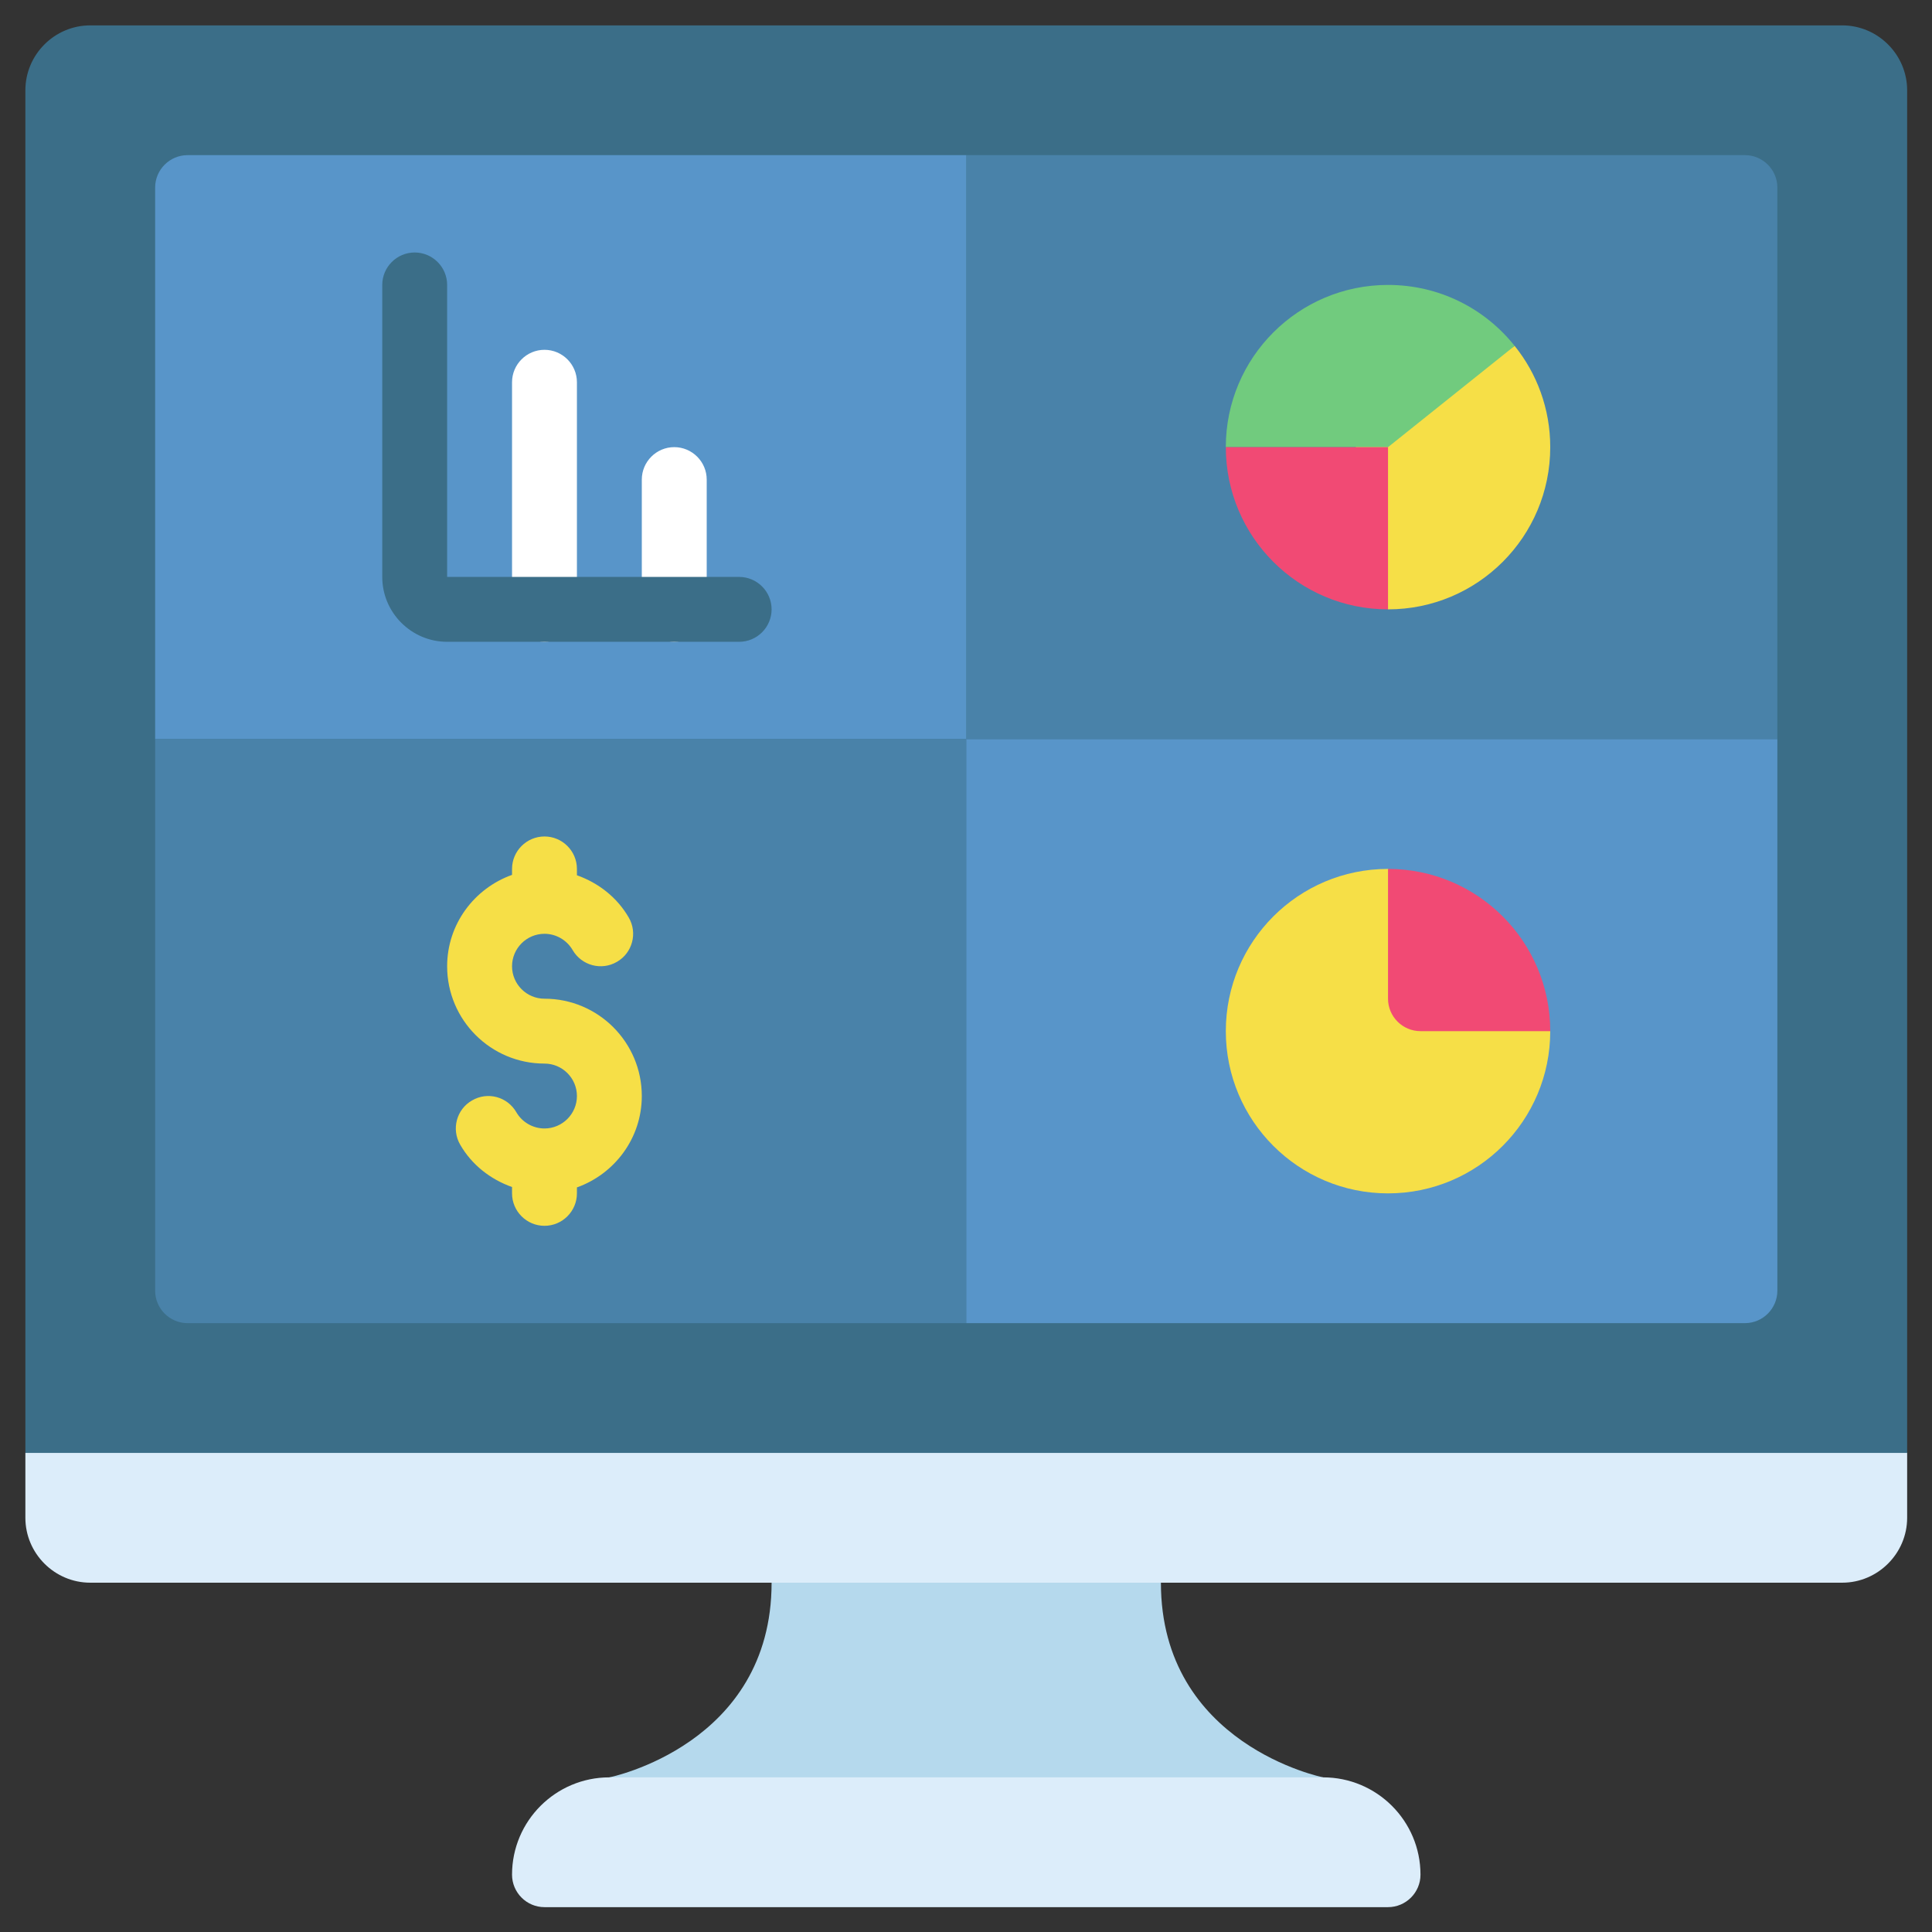 <svg xmlns="http://www.w3.org/2000/svg" width="375" viewBox="0 0 375 375" height="375" version="1.0"><rect x="0" y="0" width="375" height="375" fill="#333333" stroke="none"/><defs><clipPath id="a"><path d="M 4.926 275 L 370.176 275 L 370.176 308 L 4.926 308 Z M 4.926 275"/></clipPath><clipPath id="b"><path d="M 4.926 4.926 L 370.176 4.926 L 370.176 283 L 4.926 283 Z M 4.926 4.926"/></clipPath><clipPath id="c"><path d="M 99 344 L 276 344 L 276 370.176 L 99 370.176 Z M 99 344"/></clipPath></defs><path fill="#B5D9ED" d="M 256.82 344.984 C 256.82 344.984 225.332 338.688 225.332 307.199 L 225.332 300.902 L 149.766 300.902 L 149.766 307.199 C 149.766 338.688 118.277 344.984 118.277 344.984 L 118.277 351.281 L 256.82 351.281 L 256.82 344.984"/><g clip-path="url(#a)"><path fill="#DCEDFA" d="M 370.176 282.012 L 370.176 294.605 C 370.176 301.52 364.492 307.199 357.578 307.199 L 17.52 307.199 C 10.582 307.199 4.926 301.52 4.926 294.605 L 4.926 282.012 L 11.223 275.715 L 363.875 275.715 L 370.176 282.012"/></g><g clip-path="url(#b)"><path fill="#3B6E88" d="M 370.176 17.52 L 370.176 282.012 L 4.926 282.012 L 4.926 17.52 C 4.926 10.605 10.582 4.926 17.52 4.926 L 357.578 4.926 C 364.492 4.926 370.176 10.605 370.176 17.52"/></g><path fill="#4982A9" d="M 344.984 36.41 L 344.984 143.469 L 187.551 143.469 L 187.551 30.113 L 338.688 30.113 C 342.156 30.113 344.984 32.941 344.984 36.41"/><path fill="#5895C9" d="M 187.551 30.113 L 187.551 143.469 L 30.113 143.469 L 30.113 36.41 C 30.113 32.941 32.941 30.113 36.41 30.113 L 187.551 30.113"/><path fill="#4982A9" d="M 187.551 143.469 L 187.551 256.82 L 36.41 256.82 C 32.941 256.82 30.113 253.992 30.113 250.523 L 30.113 143.469 L 187.551 143.469"/><path fill="#5895C9" d="M 344.984 143.469 L 344.984 250.523 C 344.984 253.992 342.156 256.82 338.688 256.82 L 187.551 256.82 L 187.551 143.469 L 344.984 143.469"/><g clip-path="url(#c)"><path fill="#DCEDFA" d="M 269.414 370.176 L 105.684 370.176 C 102.215 370.176 99.387 367.344 99.387 363.875 C 99.387 353.445 107.848 344.984 118.277 344.984 L 256.82 344.984 C 267.25 344.984 275.715 353.445 275.715 363.875 C 275.715 367.344 272.883 370.176 269.414 370.176"/></g><path fill="#F6DF47" d="M 300.902 86.789 C 300.902 104.184 286.809 118.277 269.414 118.277 L 263.117 86.789 L 293.992 67.137 C 298.32 72.5 300.902 79.363 300.902 86.789"/><path fill="#F6DF47" d="M 300.902 200.145 C 300.902 217.535 286.809 231.633 269.414 231.633 C 252.023 231.633 237.93 217.535 237.93 200.145 C 237.93 182.754 252.023 168.656 269.414 168.656 L 300.902 200.145"/><path fill="#F14A74" d="M 300.902 200.145 L 275.715 200.145 C 272.246 200.145 269.414 197.316 269.414 193.848 L 269.414 168.656 C 286.809 168.656 300.902 182.754 300.902 200.145"/><path fill="#71CB7E" d="M 293.992 67.137 L 269.414 86.789 L 237.93 86.789 C 237.93 69.398 252.023 55.305 269.414 55.305 C 279.379 55.305 288.234 59.902 293.992 67.137"/><path fill="#F14A74" d="M 269.414 86.789 L 269.414 118.277 C 252.023 118.277 237.93 104.184 237.93 86.789 L 269.414 86.789"/><path fill="#F6DF47" d="M 124.574 212.738 C 124.574 202.309 116.113 193.848 105.684 193.848 C 102.215 193.848 99.387 191.02 99.387 187.551 C 99.387 184.082 102.215 181.25 105.684 181.25 C 107.922 181.25 110.012 182.457 111.145 184.402 C 112.891 187.402 116.727 188.461 119.754 186.688 C 122.754 184.965 123.789 181.105 122.043 178.102 C 119.777 174.168 116.137 171.363 111.98 169.887 L 111.98 168.656 C 111.98 165.188 109.152 162.359 105.684 162.359 C 102.215 162.359 99.387 165.188 99.387 168.656 L 99.387 169.812 C 92.078 172.422 86.789 179.359 86.789 187.551 C 86.789 197.98 95.254 206.441 105.684 206.441 C 109.152 206.441 111.98 209.27 111.98 212.738 C 111.98 216.207 109.152 219.035 105.684 219.035 C 103.445 219.035 101.352 217.832 100.223 215.887 C 98.477 212.863 94.637 211.828 91.613 213.602 C 88.609 215.32 87.578 219.184 89.324 222.184 C 91.586 226.121 95.227 228.926 99.387 230.402 L 99.387 231.633 C 99.387 235.102 102.215 237.93 105.684 237.93 C 109.152 237.93 111.98 235.102 111.98 231.633 L 111.98 230.477 C 119.285 227.867 124.574 220.93 124.574 212.738"/><path fill="#FFF" d="M 105.684 124.574 C 102.215 124.574 99.387 121.746 99.387 118.277 L 99.387 74.195 C 99.387 70.727 102.215 67.898 105.684 67.898 C 109.152 67.898 111.98 70.727 111.98 74.195 L 111.98 118.277 C 111.98 121.746 109.152 124.574 105.684 124.574"/><path fill="#FFF" d="M 130.871 124.574 C 127.402 124.574 124.574 121.746 124.574 118.277 L 124.574 93.09 C 124.574 89.621 127.402 86.789 130.871 86.789 C 134.34 86.789 137.172 89.621 137.172 93.09 L 137.172 118.277 C 137.172 121.746 134.34 124.574 130.871 124.574"/><path fill="#3B6E88" d="M 143.469 124.574 L 86.789 124.574 C 79.855 124.574 74.195 118.918 74.195 111.98 L 74.195 55.305 C 74.195 51.836 77.023 49.008 80.492 49.008 C 83.961 49.008 86.789 51.836 86.789 55.305 L 86.789 111.98 L 143.469 111.98 C 146.938 111.98 149.766 114.809 149.766 118.277 C 149.766 121.746 146.938 124.574 143.469 124.574"/></svg>